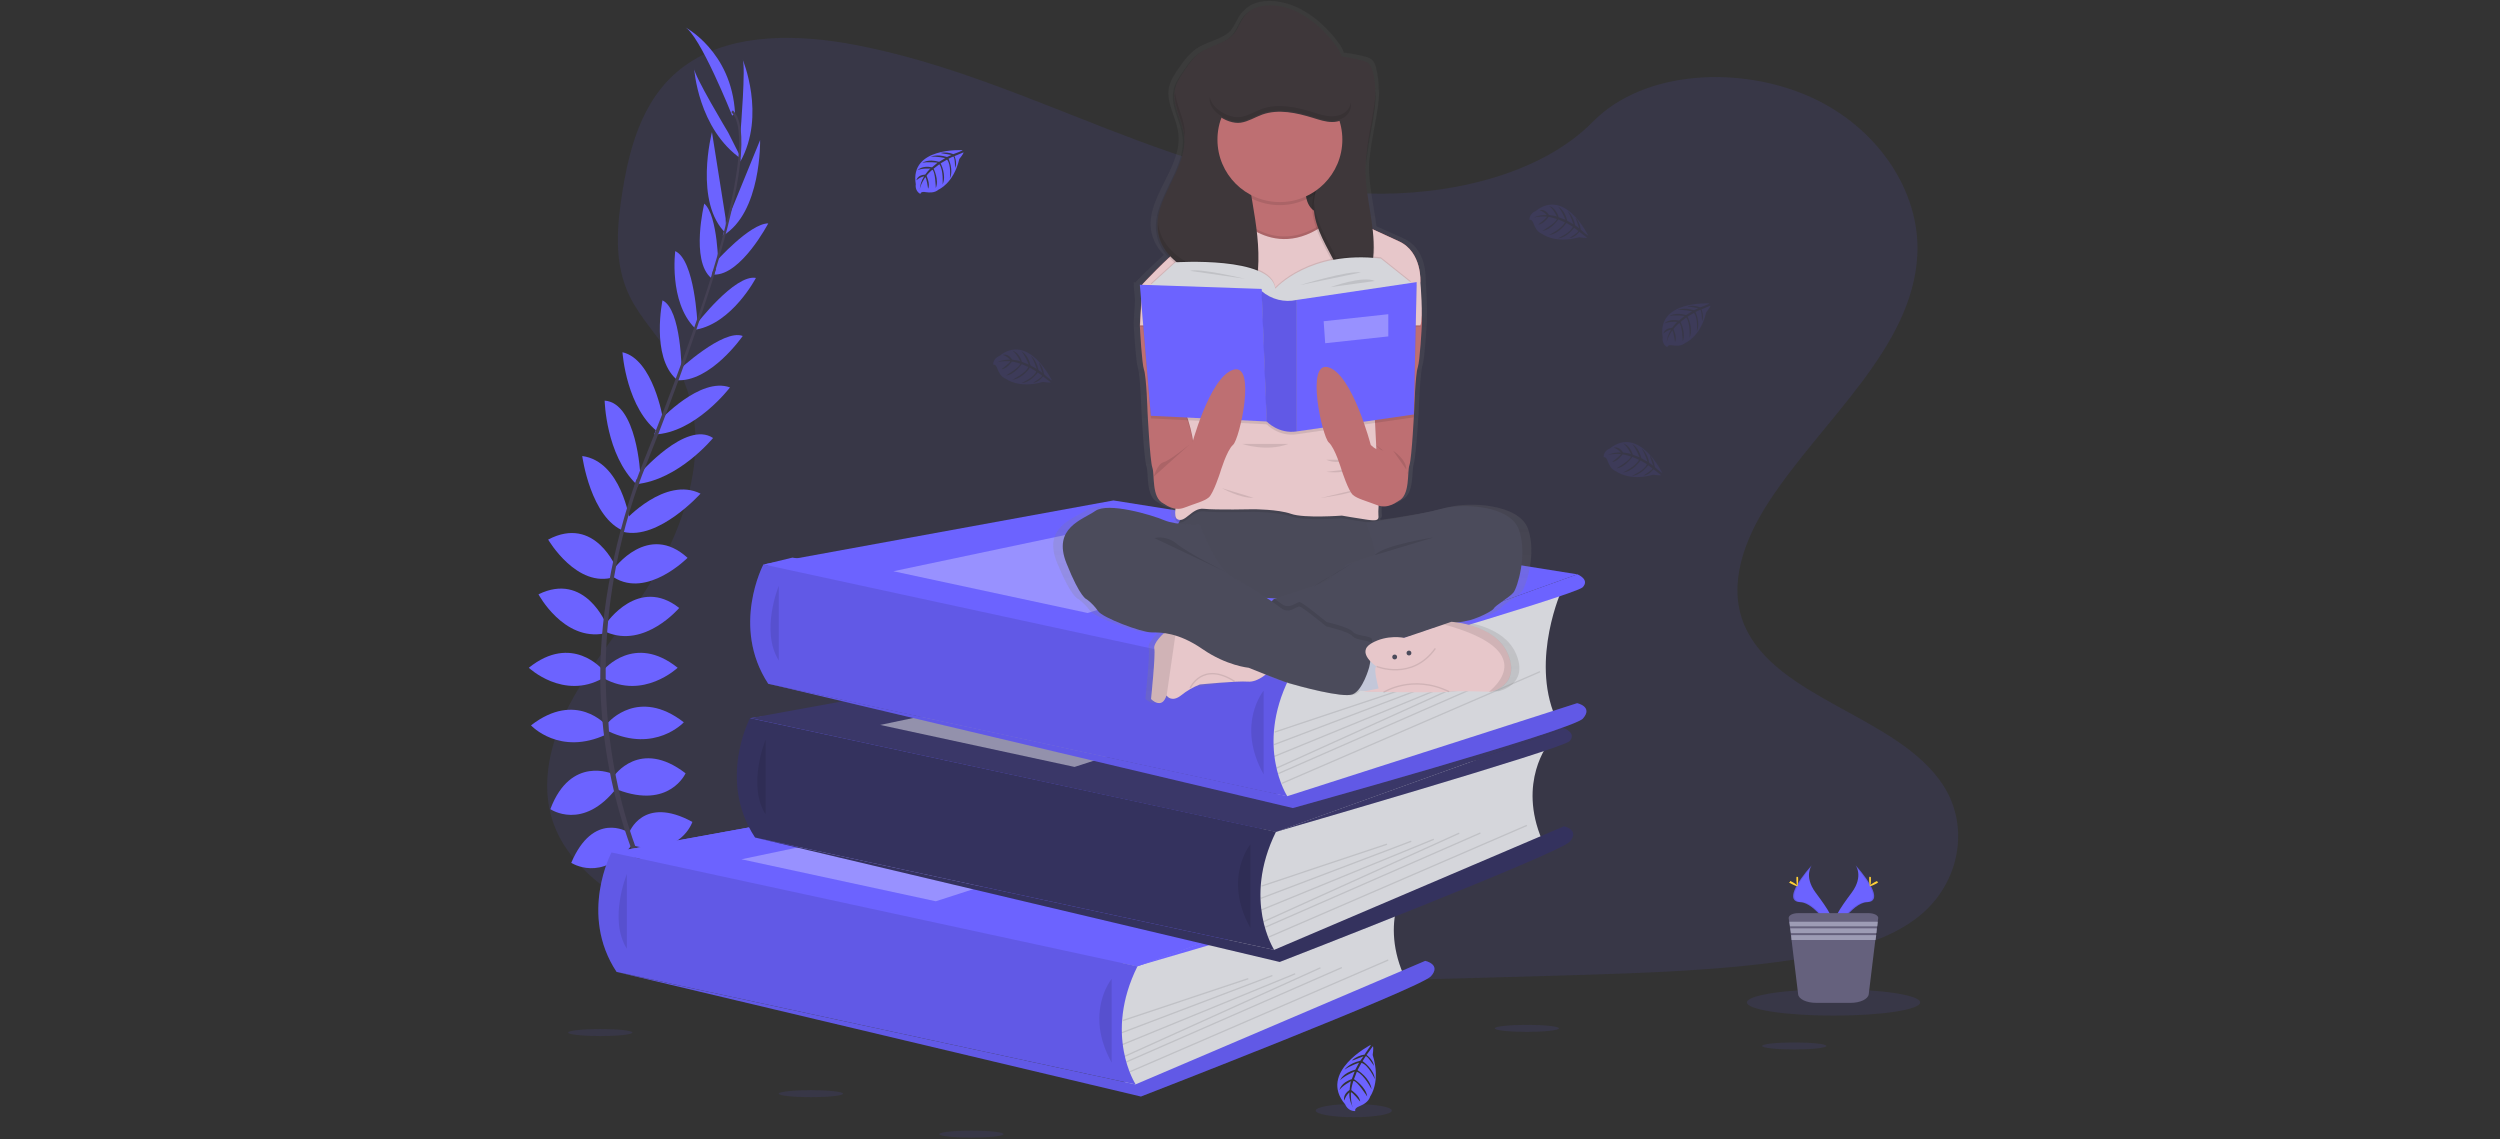 <?xml version="1.0" encoding="utf-8"?>
<!-- Generator: Adobe Illustrator 22.1.0, SVG Export Plug-In . SVG Version: 6.00 Build 0)  -->
<svg version="1.1" id="a8904fed-7223-4ff2-9071-b444910320a0"
	 xmlns="http://www.w3.org/2000/svg" xmlns:xlink="http://www.w3.org/1999/xlink" x="0px" y="0px" viewBox="0 0 1137 518.1"
	 style="enable-background:new 0 0 1137 518.1;" xml:space="preserve">
<rect x="0" y="0" width="1137" height="518.1" fill="#333333" stroke="none"/>
<style type="text/css">
	.st0{opacity:0.1;fill:#6C63FF;enable-background:new    ;}
	.st1{fill:#6C63FF;}
	.st2{fill:#444053;}
	.st3{fill:#D5D6DB;}
	.st4{opacity:0.1;enable-background:new    ;}
	.st5{opacity:0.3;fill:#FFFFFF;enable-background:new    ;}
	.st6{fill:#3A3768;}
	.st7{opacity:0.45;fill:#FFFFFF;enable-background:new    ;}
	.st8{fill:url(#SVGID_1_);}
	.st9{fill:#BE6F72;}
	.st10{fill:#3E373A;}
	.st11{fill:#4B4B5B;}
	.st12{opacity:2.000000e-02;enable-background:new    ;}
	.st13{fill:#E7C7CA;}
	.st14{fill:#C3C7D9;}
	.st15{opacity:0.1;}
	.st16{opacity:0.1;fill:none;stroke:#000000;stroke-width:0.636;stroke-miterlimit:10;enable-background:new    ;}
	.st17{fill:#FFD037;}
	.st18{fill:#65617D;}
	.st19{fill:#9D9CB5;}
</style>
<title>best place</title>
<path class="st0" d="M621.7,88c-41.1-1.4-80.3-14.7-117.7-29.2s-74.5-30.6-114.6-38.3c-25.8-5-55.4-5.7-76.2,8.2
	c-20,13.3-26.5,36.3-30,57.7c-2.6,16.1-4.2,32.9,3,48c5,10.4,13.8,19.2,19.9,29.2c21.3,34.8,6.2,77.7-16.8,111.6
	c-10.8,15.9-23.4,31.1-31.7,48.1s-12.2,36.4-4.9,53.7c7.2,17.2,24.5,30,43.2,39.1c37.9,18.4,82.6,23.7,126.2,26.6
	c96.5,6.6,193.5,3.7,290.3,0.9c35.8-1.1,71.8-2.1,107-7.7c19.6-3.1,39.8-8,54-19.7c18-15,22.5-40.3,10.4-59
	c-20.3-31.5-76.3-39.3-90.5-73c-7.8-18.6,0.2-39.3,11.5-56.5c24.3-37,65-69.4,67.2-111.7c1.5-29-18.1-58.1-48.4-71.8
	c-31.7-14.4-75.8-12.6-99.2,11.2C700.4,79.8,658,89.2,621.7,88z"/>
<polygon class="st1" points="517.2,439.5 299.7,438.4 278.1,387.7 354.5,382.2 341.2,326.6 492.3,307 347.6,256.7 360.4,253.6 
	593.1,291.6 580.3,378.4 562,426 "/>
<path class="st1" d="M303,417.2c0,0,13.3-2.1,21.4,7.3c0,0-5.9,4.6-18.5-1.8L303,417.2z"/>
<path class="st1" d="M301.6,417c0,0-8.5,10.5-4.3,22.1c0,0,6.9-2.8,7.7-16.9L301.6,417z"/>
<path class="st1" d="M294,399.7c0,0,5.3-9.8,26.7,3.9c0,0-2.8,6.6-12.3,6.1C298.9,409.2,296.5,404.9,294,399.7z"/>
<path class="st1" d="M292.6,399c0,0-11.1-1.3-12.2,24.1c0,0,7,1.5,12-6.6S295.4,404,292.6,399z"/>
<path class="st1" d="M286.1,378.8c0,0,6.2-17.3,28.8-5c0,0-5.2,15.8-26.5,10.9L286.1,378.8z"/>
<path class="st1" d="M279.2,353c0,0,11.7-17.4,32.6-1.3c0,0-7.3,16.4-30.8,7.5L279.2,353z"/>
<path class="st1" d="M276.7,328.5c0,0,13.7-16,34.3,0c0,0-13,14.1-34.3,4.1V328.5z"/>
<path class="st1" d="M274.6,304.6c0,0,13.9-16.7,33.6-0.9c0,0-15.7,14.8-33.6,4.8V304.6z"/>
<path class="st1" d="M275.8,283.4c0,0,14.6-21.5,33.1-6.9c0,0-15.7,18.5-33.1,11V283.4z"/>
<path class="st1" d="M279.2,258.7c0,0,15.5-21.4,33.5-5c0,0-18.3,18.5-33.5,8.9V258.7z"/>
<path class="st1" d="M284.3,236.6c0,0,18.3-20.1,34.3-12.1c0,0-19.1,21.3-35.1,17.4L284.3,236.6z"/>
<path class="st1" d="M290.8,215.6c0,0,21.2-24.6,33.5-16.4c0,0-15.6,19.1-35,21L290.8,215.6z"/>
<path class="st1" d="M300,191.3c0,0,18.5-20.1,32-15.1c0,0-15.8,20.8-34.5,21.4L300,191.3z"/>
<path class="st1" d="M308.4,168.6c0,0,20.5-19.2,29.4-15.8c0,0-14.8,21.4-30.3,20.1L308.4,168.6z"/>
<path class="st1" d="M316.6,147.6c0,0,17.6-23,27.2-21.2c0,0-10.7,20.5-27.2,23.5V147.6z"/>
<path class="st1" d="M325.4,119.2c0,0,15.6-17.6,24-17.6c0,0-12.3,23.5-24.6,23.3L325.4,119.2z"/>
<path class="st1" d="M330.7,100.4l15-36.7c0,0,0.7,33.1-17,43.5L330.7,100.4z"/>
<path class="st1" d="M336.8,60c0,0,2.5-30.6,0.9-33.1c0,0,10.8,25.5-1,46.6L336.8,60z"/>
<path class="st1" d="M285.5,378.4c0,0-15.6-9.7-25.7,14c0,0,13.9,9.2,27.5-8L285.5,378.4z"/>
<path class="st1" d="M278.7,352c0,0-19.1-8.7-28.4,16c0,0,14.8,10.2,30.2-9.7L278.7,352z"/>
<path class="st1" d="M275.8,329.9c0,0-13.7-16-34.3,0c0,0,13,14.1,34.3,4.1V329.9z"/>
<path class="st1" d="M274.1,304.6c0,0-13.9-16.7-33.6-0.9c0,0,15.7,14.8,33.6,4.8V304.6z"/>
<path class="st1" d="M275.8,284c0,0-9.7-24.1-30.9-13.7c0,0,11.4,21.4,30,17.8L275.8,284z"/>
<path class="st1" d="M280.4,258.6c0,0-9.7-24.5-31.1-13.2c0,0,13.1,22.5,30.2,17L280.4,258.6z"/>
<path class="st1" d="M286.4,236.7c0,0-3.8-26.9-21.6-29.3c0,0,3.8,28.4,19.2,34.2L286.4,236.7z"/>
<path class="st1" d="M291.2,215.7c0,0-1.5-32.4-16.2-33.5c0,0,0.5,24.6,14.5,38.1L291.2,215.7z"/>
<path class="st1" d="M301.5,190.4c0,0-4.4-27-18.4-30.2c0,0,1.7,26.1,17,36.9L301.5,190.4z"/>
<path class="st1" d="M310,168.8c0,0-0.1-28.1-8.7-32.2c0,0-5.3,25.4,6.2,35.8L310,168.8z"/>
<path class="st1" d="M317.2,147.2c0,0-1.2-28.9-10.1-33c0,0-3,22.9,8.8,34.9L317.2,147.2z"/>
<path class="st1" d="M326.7,121.6c0,0-0.1-23.5-6.4-29c0,0-6.3,25.8,3.1,33.8L326.7,121.6z"/>
<path class="st1" d="M330,99.2l-6.2-39.1c0,0-8.4,32.1,6.5,46.2L330,99.2z"/>
<path class="st1" d="M331.2,60.3c0,0-15.8-26.3-15.5-29.2c0,0,1.7,27.6,21.6,41.3L331.2,60.3z"/>
<path class="st1" d="M333,52.6c0,0-14.9-37.4-21.7-40.4c0,0,21.4,10.9,23,39.3L333,52.6z"/>
<path class="st2" d="M324.7,125.2l-1-0.3c12.6-41.1,15.8-67.4,8.9-73.9l0.7-0.8C340.6,57.1,337.6,83.1,324.7,125.2z"/>
<path class="st2" d="M290,221.5l-1.5-0.5c1.3-3.8,2.8-7.6,4.3-11.4c13.2-32.8,24.4-63.4,31.6-86.8l1.3-0.6
	c-7.2,23.5-18.2,55.2-31.4,88.1C292.8,214,291.3,217.8,290,221.5z"/>
<path class="st2" d="M321.8,448c-0.2-0.2-20.6-23.2-34.9-62.6c-8.4-23-13-47.2-13.8-71.7c-1-30.6,5.4-64.7,16.4-95.8l1.2,1.4
	c-24.7,69.6-14.9,129.3-1.9,165.2c14.1,39,34.3,61.7,34.5,62L321.8,448z"/>
<path class="st3" d="M641.3,399.1c0,0-14.4,17.6-3,44.2l-115,49.9l-11,2.3l-5.1-22.2l3.4-28.1v-15.3L641.3,399.1z"/>
<polygon class="st1" points="278.1,387.7 437.3,358.7 648.3,392.3 517.2,439.5 "/>
<polygon class="st1" points="278.1,387.7 437.3,358.7 648.3,392.3 517.2,439.5 "/>
<path class="st1" d="M278.1,387.7c0,0-14.9,28.2,2.3,54.3l236.1,51.2c0,0-14.7-22.5,0.8-53.7L278.1,387.7z"/>
<path class="st4" d="M278.1,387.7c0,0-14.9,28.2,2.3,54.3l236.1,51.2c0,0-14.7-22.5,0.8-53.7L278.1,387.7z"/>
<path class="st4" d="M285.1,397.5c0,0-8.5,20.6,0,34"/>
<path class="st1" d="M516.4,493.2l131.8-56.2c0,0,7.4,1.6,2.6,7c-4.8,5.4-131.9,54.7-131.9,54.7L280.3,442L516.4,493.2z"/>
<path class="st4" d="M516.4,493.2l131.8-56.2c0,0,7.4,1.6,2.6,7c-4.8,5.4-131.9,54.7-131.9,54.7L280.3,442L516.4,493.2z"/>
<path class="st4" d="M505.6,445.2c0,0-12.7,15.3,0,38.1"/>
<rect x="508.7" y="454.4" transform="matrix(0.949 -0.317 0.317 0.949 -116.216 193.881)" class="st4" width="60.1" height="0.6"/>
<rect x="507.9" y="456" transform="matrix(0.935 -0.355 0.355 0.935 -126.64 223.325)" class="st4" width="73.2" height="0.6"/>
<rect x="507.5" y="459" transform="matrix(0.925 -0.379 0.379 0.925 -133.003 242.546)" class="st4" width="84.9" height="0.6"/>
<rect x="507.2" y="460.3" transform="matrix(0.911 -0.412 0.412 0.911 -140.298 269.768)" class="st4" width="97.7" height="0.6"/>
<rect x="507.8" y="461.6" transform="matrix(0.916 -0.401 0.401 0.916 -138.006 263.442)" class="st4" width="106.9" height="0.6"/>
<rect x="508.5" y="462" transform="matrix(0.918 -0.397 0.397 0.918 -136.371 264.873)" class="st4" width="127.9" height="0.6"/>
<polygon class="st5" points="337.2,390.8 449.1,367.3 517.2,380.3 425.6,409.9 "/>
<path class="st1" d="M648.3,392.3c0,0,5.8,2.3,2.4,5.9c-3.4,3.6-133.5,41.2-133.5,41.2L648.3,392.3z"/>
<path class="st3" d="M704.4,338c0,0-14.4,17.6-3,44.2l-115,49.9l-11,2.3l-5.1-22.2l3.5-28.1v-15.4L704.4,338z"/>
<polygon class="st6" points="341.2,326.6 500.4,297.6 711.4,331.2 580.3,378.4 "/>
<path class="st6" d="M341.1,326.6c0,0-14.9,28.2,2.3,54.3L579.5,432c0,0-14.6-22.5,0.8-53.7L341.1,326.6z"/>
<path class="st4" d="M341.1,326.6c0,0-14.9,28.2,2.3,54.3L579.5,432c0,0-14.6-22.5,0.8-53.7l-74.7-16.2L341.1,326.6z"/>
<path class="st4" d="M348.2,336.4c0,0-8.5,20.6,0,34"/>
<path class="st6" d="M579.5,432l131.8-56.2c0,0,7.4,1.6,2.6,7c-4.8,5.4-131.9,54.7-131.9,54.7l-238.7-56.6L579.5,432z"/>
<path class="st4" d="M579.5,432l131.8-56.2c0,0,7.4,1.6,2.6,7c-4.8,5.4-131.9,54.7-131.9,54.7l-238.7-56.6L579.5,432z"/>
<path class="st4" d="M568.7,384c0,0-12.7,15.3,0,38.1"/>
<rect x="571.8" y="393.3" transform="matrix(0.949 -0.317 0.317 0.949 -93.628 210.712)" class="st4" width="60.1" height="0.6"/>
<rect x="571" y="394.9" transform="matrix(0.935 -0.355 0.355 0.935 -100.793 241.768)" class="st4" width="73.2" height="0.6"/>
<rect x="570.6" y="397.8" transform="matrix(0.925 -0.379 0.379 0.925 -105.141 261.897)" class="st4" width="84.9" height="0.6"/>
<rect x="570.4" y="399.1" transform="matrix(0.911 -0.412 0.412 0.911 -109.534 290.331)" class="st4" width="97.7" height="0.6"/>
<rect x="570.9" y="400.4" transform="matrix(0.916 -0.401 0.401 0.916 -108.236 283.6)" class="st4" width="106.9" height="0.6"/>
<rect x="571.6" y="400.8" transform="matrix(0.918 -0.397 0.397 0.918 -106.955 284.886)" class="st4" width="127.9" height="0.6"/>
<polygon class="st7" points="400.3,329.7 512.2,306.2 580.3,319.2 488.7,348.8 "/>
<path class="st6" d="M711.4,331.2c0,0,5.8,2.3,2.4,5.9c-3.4,3.6-133.4,41.2-133.4,41.2L711.4,331.2z"/>
<path class="st3" d="M710.4,268c0,0-14.4,31.6-3,58.2l-115,35.9l-11,2.3l-5.1-22.2l3.4-28.1v-15.4L710.4,268z"/>
<polygon class="st1" points="347.2,256.7 506.4,227.6 717.4,261.2 586.3,308.4 "/>
<path class="st1" d="M347.2,256.7c0,0-14.9,28.2,2.2,54.3l236.1,51.2c0,0-14.7-22.5,0.8-53.7L347.2,256.7z"/>
<path class="st4" d="M347.2,256.7c0,0-14.9,28.2,2.2,54.3l236.1,51.2c0,0-14.7-22.5,0.8-53.7L347.2,256.7z"/>
<path class="st4" d="M354.2,266.4c0,0-8.5,20.6,0,34"/>
<path class="st1" d="M585.5,362.1l131.8-42.3c0,0,7.4,1.6,2.6,7c-4.8,5.4-131.9,40.7-131.9,40.7l-238.7-56.6L585.5,362.1z"/>
<path class="st4" d="M585.5,362.1l131.8-42.3c0,0,7.4,1.6,2.6,7c-4.8,5.4-131.9,40.7-131.9,40.7l-238.7-56.6L585.5,362.1z"/>
<path class="st4" d="M574.7,314.1c0,0-12.7,15.3,0,38.1"/>
<rect x="577.8" y="323.3" transform="matrix(0.949 -0.317 0.317 0.949 -71.188 209.017)" class="st4" width="60.1" height="0.6"/>
<rect x="577" y="325" transform="matrix(0.935 -0.355 0.355 0.935 -75.546 239.333)" class="st4" width="73.2" height="0.6"/>
<rect x="576.6" y="327.9" transform="matrix(0.925 -0.379 0.379 0.925 -78.206 258.955)" class="st4" width="84.9" height="0.6"/>
<rect x="576.4" y="329.2" transform="matrix(0.911 -0.412 0.412 0.911 -80.213 286.601)" class="st4" width="97.7" height="0.6"/>
<rect x="576.9" y="330.5" transform="matrix(0.916 -0.401 0.401 0.916 -79.728 280.151)" class="st4" width="106.9" height="0.6"/>
<rect x="577.6" y="330.9" transform="matrix(0.918 -0.397 0.397 0.918 -78.738 281.534)" class="st4" width="127.9" height="0.6"/>
<polygon class="st5" points="406.3,259.8 518.2,236.2 586.3,249.3 494.7,278.8 "/>
<path class="st1" d="M717.4,261.2c0,0,5.8,2.3,2.4,5.9c-3.4,3.6-133.4,41.2-133.4,41.2L717.4,261.2z"/>
<path class="st1" d="M437.8,68.3c0,0-24.2-1.5-21.3,15.5c0,0-0.6,3,2.1,4.4c0,0,0-1.3,2.5-0.8c0.9,0.1,1.8,0.2,2.6,0.1
	c1.2-0.1,2.3-0.5,3.2-1.3l0,0c0,0,6.8-2.8,9.4-13.9c0,0,2-2.4,1.9-3l-4.1,1.7c0,0,1.4,2.9,0.3,5.4c0,0-0.1-5.3-0.9-5.2
	c-0.2,0-2.1,1-2.1,1s2.4,5.1,0.6,8.9c0,0,0.7-6.3-1.3-8.5l-2.9,1.7c0,0,2.8,5.3,0.9,9.6c0,0,0.5-6.6-1.5-9.2l-2.6,2
	c0,0,2.6,5.2,1,8.8c0,0-0.2-7.7-1.6-8.3c0,0-2.3,2-2.6,2.8c0,0,1.8,3.8,0.7,5.8c0,0-0.7-5.1-1.3-5.2c0,0-2.3,3.4-2.5,5.7
	c0.1-2.2,0.8-4.2,2-6.1c-1.3,0.2-2.5,0.9-3.5,1.8c0,0,0.3-2.4,4-2.6c0,0,1.9-2.6,2.4-2.7c0,0-3.7-0.3-5.9,0.7c0,0,2-2.3,6.6-1.3
	l2.5-2.1c0,0-4.8-0.6-6.9,0.1c0,0,2.4-2,7.6-0.5l2.8-1.7c0,0-4.1-0.9-6.6-0.6c0,0,2.6-1.4,7.4,0.1l2-0.9c0,0-3-0.6-3.9-0.7
	c-0.9-0.1-0.9-0.3-0.9-0.3c1.9-0.3,3.9-0.1,5.7,0.6C433.5,70.1,437.8,68.6,437.8,68.3z"/>
<path class="st0" d="M777.5,138c0,0-24.2-1.5-21.3,15.5c0,0-0.6,3,2.1,4.4c0,0,0-1.3,2.5-0.8c0.9,0.1,1.8,0.2,2.6,0.1
	c1.2-0.1,2.3-0.6,3.2-1.3l0,0c0,0,6.8-2.8,9.4-13.9c0,0,2-2.4,1.9-3l-4.1,1.7c0,0,1.4,2.9,0.3,5.4c0,0-0.1-5.3-0.9-5.2
	c-0.2,0-2.1,1-2.1,1s2.4,5.1,0.6,8.9c0,0,0.7-6.3-1.3-8.5l-2.9,1.7c0,0,2.8,5.3,0.9,9.6c0,0,0.5-6.6-1.5-9.2l-2.6,2
	c0,0,2.6,5.2,1,8.8c0,0-0.2-7.7-1.6-8.3c0,0-2.3,2-2.6,2.8c0,0,1.8,3.8,0.7,5.8c0,0-0.7-5.1-1.3-5.2c0,0-2.3,3.4-2.5,5.7
	c0.1-2.2,0.8-4.2,2-6.1c-1.3,0.2-2.5,0.9-3.5,1.8c0,0,0.4-2.4,4-2.6c0,0,1.9-2.6,2.4-2.7c0,0-3.7-0.3-5.9,0.7c0,0,2-2.3,6.6-1.3
	l2.5-2.1c0,0-4.8-0.6-6.9,0.1c0,0,2.4-2,7.6-0.5l2.8-1.7c0,0-4.1-0.9-6.6-0.6c0,0,2.6-1.4,7.4,0.1l2-0.9c0,0-3-0.6-3.9-0.7
	c-0.9-0.1-0.9-0.3-0.9-0.3c1.9-0.3,3.9-0.1,5.7,0.6C773.3,139.8,777.6,138.2,777.5,138z"/>
<path class="st0" d="M478.4,173c0,0-10.5-21.8-23.9-11.1c0,0-2.9,1-2.8,4c0,0,1.1-0.6,1.9,1.8c0.3,0.8,0.7,1.6,1.2,2.4
	c0.7,1,1.6,1.8,2.7,2.2l0,0c0,0,5.8,4.6,16.8,1.4c0,0,3.1,0.5,3.6,0.2l-3.5-2.7c0,0-1.9,2.7-4.6,2.9c0,0,4.6-2.7,4.1-3.3
	c-0.1-0.1-1.9-1.4-1.9-1.4s-3.3,4.6-7.4,4.8c0,0,5.8-2.5,6.7-5.3l-2.9-1.7c0,0-3.3,5-8,5.5c0,0,6-2.8,7.3-5.8l-3-1.3
	c0,0-3.3,4.8-7.2,5.2c0,0,6.6-3.9,6.5-5.4c0,0-2.9-1-3.8-0.9c0,0-2.4,3.4-4.7,3.4c0,0,4.2-3.1,3.9-3.6c0,0-4.1-0.3-6.2,0.6
	c1.9-1,4.1-1.4,6.2-1.3c-0.9-1-2-1.8-3.3-2.2c0,0,2.3-0.9,4.3,2.2c0,0,3.2,0.4,3.6,0.7c0,0-1.5-3.3-3.5-4.8c0,0,2.9,0.6,4.3,5.1
	l3.1,1.2c0,0-1.8-4.5-3.4-6c0,0,2.9,1.1,4.2,6.4l2.8,1.6c0,0-1.2-4-2.7-6c0,0,2.5,1.6,3.5,6.5l1.8,1.3c0,0-1-2.9-1.3-3.7
	c-0.3-0.8-0.2-1-0.2-1c1.2,1.5,2,3.3,2.2,5.2C474.8,170.3,478.2,173.2,478.4,173z"/>
<path class="st0" d="M722.3,107.1c0,0-10.5-21.8-23.9-11.1c0,0-2.9,1-2.8,4c0,0,1.1-0.6,1.9,1.8c0.3,0.8,0.7,1.6,1.2,2.4
	c0.6,1,1.6,1.8,2.7,2.2l0,0c0,0,5.8,4.6,16.8,1.5c0,0,3.1,0.5,3.6,0.2l-3.5-2.7c0,0-1.9,2.7-4.6,2.9c0,0,4.5-2.7,4.1-3.3
	c-0.1-0.1-1.9-1.4-1.9-1.4s-3.3,4.6-7.4,4.8c0,0,5.9-2.5,6.8-5.3l-2.9-1.7c0,0-3.3,5-8,5.5c0,0,6-2.8,7.3-5.8l-3-1.3
	c0,0-3.3,4.8-7.2,5.2c0,0,6.6-3.9,6.5-5.4c0,0-2.9-1-3.7-0.9c0,0-2.4,3.4-4.7,3.4c0,0,4.2-3.1,3.9-3.6c0,0-4.1-0.3-6.2,0.6
	c1.9-1,4.1-1.4,6.2-1.3c-0.9-1-2-1.8-3.3-2.2c0,0,2.3-0.9,4.3,2.2c0,0,3.2,0.4,3.6,0.7c0,0-1.5-3.3-3.5-4.8c0,0,2.9,0.6,4.3,5.1
	l3.1,1.2c0,0-1.8-4.5-3.4-6c0,0,2.9,1.1,4.2,6.4l2.8,1.6c0,0-1.2-4-2.7-6c0,0,2.5,1.6,3.5,6.5l1.8,1.3c0,0-0.9-2.9-1.3-3.7
	s-0.2-1-0.2-1c1.2,1.5,2,3.3,2.2,5.2C718.7,104.4,722.1,107.3,722.3,107.1z"/>
<path class="st0" d="M756,215.1c0,0-10.5-21.8-23.9-11.1c0,0-2.9,1-2.8,4c0,0,1.1-0.6,1.9,1.8c0.3,0.8,0.7,1.6,1.2,2.4
	c0.6,1,1.6,1.8,2.7,2.2l0,0c0,0,5.8,4.6,16.8,1.5c0,0,3.1,0.5,3.6,0.2l-3.5-2.7c0,0-1.9,2.7-4.6,2.9c0,0,4.5-2.7,4.1-3.3
	c-0.1-0.1-1.9-1.4-1.9-1.4s-3.3,4.6-7.4,4.8c0,0,5.9-2.5,6.8-5.3l-2.9-1.7c0,0-3.3,5-8,5.5c0,0,6-2.8,7.3-5.8l-3-1.3
	c0,0-3.3,4.8-7.2,5.2c0,0,6.6-3.9,6.5-5.4c0,0-2.9-1-3.8-0.9c0,0-2.4,3.4-4.7,3.4c0,0,4.2-3.1,3.9-3.6c0,0-4.1-0.3-6.2,0.6
	c1.9-1,4.1-1.4,6.3-1.3c-0.9-1-2-1.8-3.3-2.2c0,0,2.3-0.9,4.3,2.2c0,0,3.2,0.4,3.6,0.7c0,0-1.5-3.3-3.5-4.8c0,0,2.9,0.6,4.3,5.1
	l3.1,1.2c0,0-1.8-4.5-3.4-6c0,0,2.9,1.1,4.2,6.4l2.8,1.6c0,0-1.2-4-2.7-6c0,0,2.5,1.6,3.5,6.5l1.8,1.3c0,0-1-2.9-1.3-3.7
	c-0.3-0.8-0.2-1-0.2-1c1.2,1.5,2,3.3,2.2,5.2C752.3,212.3,755.8,215.2,756,215.1z"/>
<ellipse class="st0" cx="368.8" cy="497.4" rx="14.6" ry="1.6"/>
<ellipse class="st0" cx="273" cy="469.6" rx="14.6" ry="1.6"/>
<ellipse class="st0" cx="441.8" cy="515.8" rx="14.6" ry="1.6"/>
<ellipse class="st0" cx="816" cy="475.7" rx="14.6" ry="1.6"/>
<ellipse class="st0" cx="694.4" cy="467.7" rx="14.6" ry="1.6"/>
<ellipse class="st0" cx="615.7" cy="505.1" rx="17.3" ry="3"/>
<path class="st1" d="M623.4,475.2c0,0-24.1,12.4-11.6,27.1c0,0,1.2,3.2,4.6,3c0,0-0.7-1.2,1.9-2.2c0.9-0.4,1.8-0.8,2.6-1.4
	c1.1-0.8,1.9-1.8,2.3-3.1l0,0c0,0,4.9-6.6,1.1-18.8c0,0,0.5-3.4,0.1-4l-2.9,4c0,0,3,2,3.4,5c0,0-3.2-5-3.8-4.4
	c-0.1,0.1-1.4,2.2-1.4,2.2s5.2,3.6,5.6,8.2c0,0-2.9-6.5-6.1-7.4l-1.8,3.3c0,0,5.7,3.5,6.4,8.7c0,0-3.3-6.6-6.7-8l-1.3,3.4
	c0,0,5.5,3.5,6,7.9c0,0-4.6-7.3-6.3-7.1c0,0-1,3.2-0.9,4.2c0,0,3.9,2.6,4,5.2c0,0-3.6-4.5-4.2-4.2c0,0-0.2,4.6,0.9,6.9
	c0,0-1.9-3.4-1.6-6.9c-1.1,1-1.9,2.3-2.3,3.7c0,0-1-2.5,2.4-4.8c0,0,0.3-3.6,0.7-4c0,0-3.7,1.8-5.3,4c0,0,0.6-3.3,5.6-4.9l1.3-3.5
	c0,0-5,2.1-6.6,4c0,0,1.1-3.3,6.9-4.8l1.7-3.2c0,0-4.4,1.5-6.6,3.2c0,0,1.7-2.8,7.2-4.1l1.4-2c0,0-3.2,1.2-4.1,1.6
	c-0.9,0.4-1.1,0.2-1.1,0.2c1.6-1.4,3.7-2.3,5.8-2.6C620.5,479.4,623.7,475.4,623.4,475.2z"/>
<linearGradient id="SVGID_1_" gradientUnits="userSpaceOnUse" x1="676.469" y1="154.97" x2="676.469" y2="473.952" gradientTransform="matrix(1 0 0 -1 -88.58 474.58)">
	<stop  offset="0" style="stop-color:#808080;stop-opacity:0.25"/>
	<stop  offset="0.54" style="stop-color:#808080;stop-opacity:0.12"/>
	<stop  offset="1" style="stop-color:#808080;stop-opacity:0.1"/>
</linearGradient>
<path class="st8" d="M694.9,240.4c-4.2-11.3-27-12.4-37-9.5c-7.1,2.1-21.9,4.4-29.9,5.5l-0.5-0.5c1-0.3,1.1-1.1,0.9-2.2
	c-0.1-1.5-0.1-2.9,0.1-4.4c4.9,1.5,9.2-2.1,9.2-2.1l0,0c5.7-2.5,4.2-13.4,5.3-16.4c0.8-2.2,1.7-15.3,2.1-21.9h0.1l0-2.2
	c0.1-0.9,0.1-1.5,0.1-1.5s0.6-16,1.7-19.2c1-3,1.8-18,2-20.3c0-0.2,0-0.3,0-0.3l-0.1-1.4c0.1-1,0.1-2.1,0.1-3.3
	c0-5.4-0.6-12.3-0.6-13.4c0-0.2,0-0.3,0-0.6c0-2.3-0.2-13.9-10.1-18.3c-3.6-1.6-8-3.6-12.3-5.5c-1.1-9.4-3.6-18.8-3.4-28.3
	c0-1.4,0.1-2.9,0.3-4.3c0,0.4,0,0.8-0.1,1.3c0,0.9,0,1.8,0,2.8c0.4-11.9,4.9-23.8,4.4-35.5c0,1.1-0.1,2.3-0.2,3.4
	c0.2-3.9-0.2-7.9-1.2-11.7c-0.4-1.3-0.9-2.7-2-3.6c-1-0.7-2.2-1.2-3.5-1.4c-3-0.8-6.1-1.3-9.1-1.7c-0.5-1.4-1.2-2.8-2.1-4
	c-6.4-8.8-16-17.2-27.3-19.1c-5.7-1-12.2-0.2-16,3.9c-0.4,0.4-0.8,0.7-1.1,1.1c-2.1,2.5-3,5.7-5.1,8.2c-0.1,0.2-0.3,0.3-0.5,0.5
	c-4.2,3.7-10.6,4.5-15.3,7.8c-0.8,0.6-1.6,1.3-2.3,2c-1.9,1.8-3.5,3.9-5,6.1c-2.1,2.9-4.2,6-4.9,9.5c-1.3,7,3.4,13.6,4.3,20.7
	c2,15.7-15.5,29.7-12.2,45.2c0.9,3.8,2.8,7.3,5.6,10.1c-6.8,6.2-12.6,12.1-12.6,12.1v0.4h-1.1l0.1,1.3h-0.1l0.6,6.9l-0.6,10
	c0,0,0,0.1,0,0.3v0.1v0.3c0,0,0,0.1,0,0.3h0c0.2,3.7,1,16.9,1.9,19.7c1.1,3.2,1.6,19.2,1.6,19.2s1.2,22.6,2.3,25.6
	c1.1,3-0.5,13.8,5.3,16.4l0,0c1.7,1.3,3.7,2.1,5.8,2.4c-0.3,2.4-0.1,4.1,0.8,4.6c0.4,0.2,0.9,0.4,1.3,0.4c-0.4,0.6-0.7,1.2-1,1.8
	c-2.3-0.2-4.5-0.8-6.7-1.6c-6.2-2.5-26.6-8.3-32.6-4.2c-5.9,4-20.2,7.7-13.6,23.9c6.6,16.2,9.7,16.6,9.7,16.6c2,1.5,3.8,3.3,5.3,5.3
	c2,3,20.5,9.8,25.1,9.8c2,0,3.9,0.1,5.9,0.3c0,0-5,4.4-4.3,7c0.7,2.6-1.5,23-1.5,23s5.1,5.1,7.3-1.6l0.1,0.1
	c0.4,0.6,2.6,3.1,6.7-0.1c1.7-1.3,3.5-2.4,5.4-3.4l20-2.8c2.1-0.1,4.2-0.1,6.3,0c3.2,0.3,6.3-1.6,8.3-3.1c4.2,1.6,8.8,3.3,11,3.9
	c4.5,1.3,25.2,6.8,30,5.1c1-0.4,1.9-1,2.6-1.9l4.6,0.1l-2.2,0.4c0,0,4.2,0.1,9.9,0.1l-0.2,0.1l7.2-0.1c10.5,0.1,22.3,0.1,23.8-0.2
	c2.4-0.5,15-0.2,18.8,0h1c0,0,13.9-2.8,8.1-16.8c-4.4-10.8-17.9-13.9-23.9-14.8c1.7-0.3,3.1-0.6,4.1-0.7c4.2-0.6,12.3-4.4,13-5.8
	c0.7-1.3,7.5-5.1,9.2-7.2C694,267,699,251.7,694.9,240.4z M580,272l-0.7,0.2l-0.5,0.2l-0.9,0.9c-0.7-0.5-1.4-1-2.2-1.5
	C577.2,271.9,578.6,272,580,272z M640.6,289.9L640.6,289.9z"/>
<path class="st9" d="M620.6,205c0,0,9.7,25.4,15.3,22.9s4-13.3,5.1-16.3c1.1-3,2.2-25.4,2.2-25.4s0.5-15.9,1.6-19.1
	c1-3,1.8-17.9,1.9-20.2c0-0.2,0-0.3,0-0.3l-1-18.4l-5.9-1.5l-13.8,5.1l-1.9,10.9l-0.7,4.3l-0.3,1.8L620.6,205z"/>
<path class="st4" d="M623.8,200.8c0,0,9.3,7.6,12.1,8.3c2.8,0.7,4.5,6.6,4.5,6.6"/>
<path class="st9" d="M544.5,206.1c0,0-9.7,25.4-15.3,22.9s-4-13.3-5.1-16.3c-1.1-3-2.2-25.4-2.2-25.4s-0.5-15.9-1.6-19.1
	c-1-3-1.8-17.9-1.9-20.2c0-0.2,0-0.3,0-0.3l1.1-18.4l5.9-1.5l13.8,5.1l1.9,10.9l0.7,4.3l0.3,1.8L544.5,206.1z"/>
<rect x="586.1" y="70.1" class="st10" width="21.7" height="33.8"/>
<rect x="586.1" y="70.1" class="st4" width="21.7" height="33.8"/>
<path class="st11" d="M540.7,231.4c0,0-7.4,8.2-4.7,9.6s20.6,29.2,20.6,29.2s58.5,7.2,69.5-3.6c11-10.8,10.8-30.1,10.8-30.1
	s-8.9,1.9-9.8,0.9c-1-1-6.3-6-6.3-6S545.8,226.9,540.7,231.4z"/>
<path class="st12" d="M540.7,231.4c0,0-7.4,8.2-4.7,9.6s20.6,29.2,20.6,29.2s58.5,7.2,69.5-3.6c11-10.8,10.8-30.1,10.8-30.1
	s-8.9,1.9-9.8,0.9c-1-1-6.3-6-6.3-6S545.8,226.9,540.7,231.4z"/>
<path class="st9" d="M646,128.4l-19.1,15.3l-5.8,0.4l-2.1,0.2l-35.5,2.6l-36.9-2.7l-5.5-0.4l-7-0.5l-14.6-14
	c0,0,10.3-11.1,19.4-18.6c3.6-3,6.9-5.3,9.4-6.3l0.4-0.1c1.5-0.6,2.9-1.6,4-2.8c7.2-7.4,13.8-25.6,13.8-25.6s31.6-16.3,27.8,5.1
	S608.5,97,608.5,97l5.9,2.7l2.3,1.1l6,2.7l13.5,6.2C646.9,114.6,646,128.4,646,128.4z"/>
<circle class="st4" cx="582" cy="64.9" r="28.4"/>
<path class="st4" d="M646,148.6H518.5c0-0.2,0-0.3,0-0.3l1.1-18.4c0,0,10.3-11.1,19.4-18.6l80.1-3.2l3.7-3.9l13.5,6.2
	c10.6,4.9,9.7,18.6,9.7,18.6S647.4,145,646,148.6z"/>
<path class="st13" d="M646,148H518.5c0-0.2,0-0.3,0-0.3l1.1-18.4c0,0,10.3-11.1,19.4-18.6l80.1-3.2l3.7-3.9l13.5,6.2
	c10.6,4.9,9.7,18.6,9.7,18.6S647.4,144.3,646,148z"/>
<path class="st4" d="M561.6,96.3c0,0,20.1,25.6,46.9-0.5s3,58.4,3,58.4l-57.8,6.9L561.6,96.3z"/>
<path class="st13" d="M561.6,97.5c0,0,20.1,25.6,46.9-0.5s3,58.4,3,58.4l-57.8,6.9L561.6,97.5z"/>
<path class="st4" d="M616.8,102l2.1,32.5l2.3,10.8l1.7,8.3c0,0,4.4,63.6,3.2,66.7s0.6,5.7,0.9,7.4c0.3,1.7-0.3,5.9-0.1,7.8
	s0,2.8-4.9,2.1c-4.9-0.7-11.7-1.9-11.7-1.9s-17.2,1.3-23.1-0.8c-5.9-2.1-17.2-2.1-17.2-2.1s-17,0.4-22.5-0.2
	c-5.5-0.6-8.5,6.8-12.1,4.7c-3.6-2.1,4.2-22.7,6.8-28.6c2.5-5.9-3.4-21-3.4-21l7.6-42.3l1.7-9.6v-30.2l0.4-0.1
	c1.5-0.6,2.9-1.6,4-2.8l1.9,30.3l59.7,2.1V101"/>
<path class="st13" d="M616.8,100.8l2.1,32.5l2.3,10.8l1.7,8.3c0,0,4.4,63.6,3.2,66.7s0.6,5.7,0.9,7.4c0.3,1.7-0.3,5.9-0.1,7.8
	c0.2,1.9,0,2.8-4.9,2.1c-4.9-0.7-11.7-1.9-11.7-1.9s-17.2,1.3-23.1-0.8c-5.9-2.1-17.2-2.1-17.2-2.1s-17,0.4-22.5-0.2
	c-5.5-0.6-8.5,6.8-12.1,4.7c-3.6-2.1,4.2-22.7,6.8-28.6c2.5-5.9-3.4-21-3.4-21l7.6-42.3l1.7-9.6v-30.2l0.4-0.1
	c1.5-0.6,2.9-1.6,4-2.8l1.9,30.3l59.7,2.1V99.7"/>
<path class="st4" d="M623.6,33c-0.4-1.3-0.9-2.7-1.9-3.6c-1-0.7-2.1-1.2-3.4-1.4c-2.9-0.8-5.8-1.3-8.8-1.7c-0.4-1.4-1.1-2.7-1.9-4
	c-6.2-8.8-15.4-17.1-26.3-19c-5.7-1-12.3-0.1-15.9,4.4c-2,2.5-2.9,5.7-4.9,8.1c-3.9,4.7-10.9,5.3-15.8,8.9c-2.6,1.9-4.5,4.7-6.4,7.4
	c-2,2.9-4.1,5.9-4.7,9.4c-1.3,6.9,3.3,13.5,4.2,20.5c1.9,15.7-14.9,29.5-11.7,45c1.8,9,10.2,15.3,18.8,18.6c3,1.1,6.5,2.3,7.9,5.2
	c0.6,1.3,0.7,2.7,1.3,4c2,4.3,8.6,4.4,12.2,1.3s4.7-8.2,5.1-12.9c1.7-20.6-6.5-40.9-5.6-61.5c0.3-6.2,2-13.3,7.6-16.1
	c7.5-3.8,16.6,2.5,24.8,1.3c3.9,9.5,4.7,20,2.4,30.1c-1.3,5.5-3.6,10.8-3.8,16.5c-0.2,8.6,4.4,16.5,8.4,24.1c0.9,1.4,1.4,3,1.7,4.6
	c0.1,1.7-0.2,3.3-0.9,4.9c-2.3,6.1-6.2,11.8-6.6,18.3c-0.1,0.8,0,1.5,0.5,2.2c0.4,0.4,1,0.7,1.6,0.7c6.9,1.2,12.8-4.9,16.1-11
	c3.7-6.7,5.9-14.2,6.4-21.9c0.7-12.9-3.9-25.7-3.7-38.6C620.9,62,627.5,47.2,623.6,33z"/>
<path class="st10" d="M624.3,32.4c-0.4-1.3-0.9-2.7-1.9-3.6c-1-0.7-2.1-1.2-3.4-1.4c-2.9-0.8-5.8-1.3-8.8-1.7
	c-0.4-1.4-1.1-2.7-1.9-4C602,13,592.8,4.7,582,2.8c-5.7-1-12.3-0.1-15.9,4.4c-2,2.5-2.9,5.7-4.9,8.1c-3.9,4.7-10.9,5.3-15.8,8.9
	c-2.6,1.9-4.5,4.7-6.4,7.4c-2,2.9-4.1,5.9-4.7,9.4c-1.3,6.9,3.3,13.5,4.2,20.5c1.9,15.7-14.9,29.5-11.7,45
	c1.8,9,10.2,15.3,18.8,18.6c3,1.1,6.5,2.3,7.9,5.2c0.6,1.3,0.7,2.7,1.3,4c2,4.3,8.6,4.4,12.2,1.3c3.5-3.1,4.7-8.2,5.1-12.9
	c1.7-20.6-6.5-40.9-5.6-61.5c0.3-6.2,2-13.3,7.6-16.1c7.5-3.8,16.6,2.5,24.8,1.3c3.9,9.5,4.7,20,2.4,30.1
	c-1.3,5.5-3.6,10.8-3.8,16.5c-0.2,8.6,4.4,16.5,8.4,24.1c0.9,1.4,1.4,3,1.7,4.6c0.1,1.7-0.2,3.3-0.9,4.9c-2.3,6.1-6.2,11.8-6.6,18.3
	c-0.1,0.8,0,1.5,0.5,2.2c0.4,0.4,1,0.7,1.6,0.7c6.9,1.2,12.8-4.9,16.1-11c3.7-6.7,5.9-14.2,6.4-21.9c0.7-12.9-3.9-25.7-3.7-38.6
	C621.5,61.4,628.2,46.6,624.3,32.4z"/>
<polygon class="st14" points="610.2,313.8 635.4,314.6 631.8,295.9 612.5,297.7 "/>
<path class="st11" d="M688.3,269.5c-1.7,2.1-8.3,5.9-8.9,7.2c-0.6,1.3-8.5,5.1-12.5,5.7s-16.7,3.4-19.1,4.9
	c-1.7,1.1-15.1,4.4-23.9,6.3c-2.4,0.6-4.8,1-7.2,1.3c-3.8,0.2-45.5-14-45.5-14l8-8.3l0.4-0.2c2.3-0.8,12.8-4.3,18.6-6
	c6.6-1.9,14.2-9.7,14.2-9.7s11.2-3.8,12.7-4.2s-3.8-14.8-3.8-14.8s24.4-3.4,33.9-6.2s31.6-1.8,35.6,9.4S690.1,267.4,688.3,269.5z"/>
<path class="st13" d="M577.3,305.3c0,0-4.9,5.1-9.7,4.7s-21.9,1.3-21.9,1.3c-3.1,1.2-6,2.9-8.6,5c-4,3.1-6.1,0.6-6.5,0.1l-0.1-0.1
	c-2.1,6.7-7,1.6-7,1.6s2.1-20.3,1.5-22.9s4.2-6.9,4.2-6.9l5.7-1.5l14.5-3.7l20.8,7.2L577.3,305.3z"/>
<path class="st4" d="M534.9,286.5l-4.3,29.8l-0.1-0.1c-2.1,6.7-7,1.6-7,1.6s2.1-20.3,1.5-22.9s4.2-6.9,4.2-6.9L534.9,286.5z"/>
<path class="st4" d="M564.9,201.9c0,0,11.2,3.8,21,0"/>
<path class="st4" d="M603.2,209.1c0,0,4.7,2.3,8.3,0"/>
<path class="st4" d="M603.2,214.6c0,0,7.8,1,9.3-1.1"/>
<path class="st4" d="M600.6,226.5c0,0,14.7-1.9,18.4-4.4"/>
<path class="st4" d="M555.7,222c0,0,8.3,4.7,14.4,4.4"/>
<path class="st4" d="M624,293.6c-2.4,0.6-4.8,1-7.2,1.3c-3.8,0.2-45.5-14-45.5-14l8-8.3l0.4-0.2c1.3,0.9,2.3,1.7,3.1,2.2
	c3.5,2.8,6.9-0.8,8.2-0.8c1.3,0,12.3,9.1,12.3,9.1s10.2,2.3,11.9,4.4c1.7,2.1,7.6,1.7,8.7,3.2C624,291.1,624.1,292.2,624,293.6z"/>
<path class="st11" d="M545.7,238.5c0,0-10.3,0.6-16.2-1.9c-5.9-2.5-25.6-8.3-31.4-4.2c-5.7,4-19.5,7.6-13.1,23.7s9.3,16.5,9.3,16.5
	c2,1.5,3.7,3.3,5.1,5.3c1.9,3,19.7,9.7,24.2,9.7s12.3,0,23.3,7.6c11,7.6,21,8.5,21,8.5s14,5.7,18.3,7c4.4,1.3,24.2,6.8,28.9,5.1
	c4.7-1.7,7.6-12.3,7.6-12.3s2.1-9.5,1.1-11c-1.1-1.5-7-1.1-8.7-3.2c-1.7-2.1-11.9-4.4-11.9-4.4s-11-9.1-12.3-9.1
	c-1.3,0-4.7,3.6-8.2,0.8c-7-5.2-14.3-9.8-21.9-14C552.8,258.4,545.7,238.5,545.7,238.5z"/>
<path class="st4" d="M525,244.7c3.7-0.8,7.6,0.3,10.4,2.8c5.1,4.2,22.2,12.7,22.2,12.7"/>
<path class="st4" d="M652.1,244.4c0,0-22.7,3.4-26.9,8.1"/>
<path class="st13" d="M678.2,314.6h-1c-3.6-0.1-15.7-0.5-18.1,0c-2.8,0.6-39.2,0-39.2,0l7.1-1.5c0,0-2.6-9.3-1-10
	c0,0-9.5-6.3-2.3-10.5c7.2-4.2,14.9-2.5,14.9-2.5l18-6.1l3.5-1.2c0,0,20.3,1.1,25.8,15S678.2,314.6,678.2,314.6z"/>
<path class="st4" d="M678.2,314.6h-1c5.9-4.9,19.3-19.7-20.5-30.6l3.5-1.2c0,0,20.3,1.1,25.8,15
	C691.5,311.9,678.2,314.6,678.2,314.6z"/>
<circle class="st11" cx="640.8" cy="297" r="1.1"/>
<circle class="st11" cx="634.3" cy="298.8" r="1.1"/>
<g class="st15">
	<path d="M602.8,63.8c0.2-7-1-14-3.6-20.4c-8.3,1.2-17.3-5.1-24.8-1.3c-5.6,2.8-7.3,9.9-7.6,16.1c-0.1,1.6-0.1,3.3-0.1,4.9
		c0-0.6,0-1.2,0.1-1.8c0.3-6.2,2-13.3,7.6-16.1c7.5-3.8,16.6,2.5,24.8,1.3C601.4,52,602.7,57.9,602.8,63.8z"/>
	<path d="M538.8,62.6c0.1-1.4,0.1-2.8-0.1-4.2c-0.7-5.6-3.7-10.9-4.3-16.4c-0.7,6.6,3.5,12.9,4.3,19.6
		C538.8,62,538.8,62.3,538.8,62.6z"/>
	<path d="M572.3,119.7c-0.4,4.7-1.5,9.8-5.1,12.9c-3.6,3.1-10.2,3-12.2-1.3c-0.6-1.3-0.7-2.8-1.3-4c-1.4-2.9-4.9-4-7.9-5.2
		c-8.6-3.2-16.9-9.5-18.8-18.6c-0.2-0.8-0.3-1.6-0.3-2.5c-0.2,1.9,0,3.8,0.3,5.7c1.8,9,10.2,15.3,18.8,18.6c3,1.1,6.5,2.3,7.9,5.2
		c0.6,1.3,0.7,2.7,1.3,4c2,4.3,8.6,4.4,12.2,1.3c3.6-3.1,4.7-8.2,5.1-12.9c0.2-2.5,0.3-5,0.2-7.5
		C572.5,116.8,572.4,118.3,572.3,119.7z"/>
	<path d="M621.4,73.1c0,0.9,0,1.8,0,2.8c0.4-11.8,4.7-23.7,4.3-35.3C625.3,51.3,621.6,62.2,621.4,73.1z"/>
	<path d="M607.7,120.9c0.2-0.8,0.2-1.5,0.1-2.3c-0.3-1.6-0.8-3.2-1.7-4.6c-3.7-7-7.9-14.1-8.4-21.9c0,0.3,0,0.6-0.1,1
		c-0.3,8.6,4.4,16.5,8.4,24.1C606.9,118.4,607.4,119.6,607.7,120.9z"/>
	<path d="M625,111.7c-0.5,7.7-2.7,15.2-6.4,21.9c-3.4,6.1-9.3,12.2-16.2,11c-0.6-0.1-1.2-0.3-1.6-0.7c-0.1-0.1-0.2-0.3-0.3-0.5
		c-0.1,0.5-0.1,1-0.2,1.5c-0.1,0.8,0,1.5,0.5,2.2c0.4,0.4,1,0.7,1.6,0.7c6.9,1.2,12.8-4.9,16.2-11c3.7-6.7,5.9-14.2,6.4-21.9
		c0.1-1.5,0.1-3,0-4.4C625.1,110.9,625.1,111.3,625,111.7z"/>
</g>
<path class="st16" d="M626.1,303.1c0,0,16.1,6.7,26.7-8.2"/>
<path class="st16" d="M629.2,314.9c0,0,13.1-8.5,29.9-0.3"/>
<path class="st16" d="M541.3,312.9c0,0,5.5-12.4,20.2-3"/>
<path class="st4" d="M523.4,128.9l11.2-10.2c0,0,43.6-2.9,45.4,12c0,0,15.5-17.6,48-13.7l13.8,11l-38,16.7l-37,12.8l-27.2-12.2
	L523.4,128.9z"/>
<path class="st3" d="M523.4,129.5l11.2-10.2c0,0,43.6-2.9,45.4,12c0,0,15.5-17.6,48-13.7l13.8,11l-38,16.7l-37,12.8L539.6,146
	L523.4,129.5z"/>
<polygon class="st4" points="518.4,130.8 523.4,190.3 576.2,193 573.9,133.7 573.8,132.7 "/>
<polygon class="st1" points="518.4,129.5 523.4,189.1 576.2,191.7 573.9,132.4 573.8,131.4 "/>
<polygon class="st4" points="644.3,129.5 589.8,137.7 589.8,197.5 643,189.8 "/>
<polygon class="st1" points="644.3,128.3 589.8,136.4 589.8,196.2 643,188.5 "/>
<polygon class="st5" points="631.4,142.9 602,146.1 602.7,156.1 631.4,153 "/>
<path class="st9" d="M526.3,220.9l3,8.1c0,0,4.4,3.8,9.3,1.9c4.9-1.9,9.1-2.9,11.2-4.7c2.1-1.9,5.1-11.2,5.1-11.2s3-10.2,5.9-12.7
	c3-2.5,10.8-37.6,0-34.1c-10.8,3.4-19.1,35.2-19.1,35.2s-1.9,2.3-4.7,2.5s-8.3-0.4-9.3,1.9C526.7,210.2,523.1,216.3,526.3,220.9z"/>
<path class="st4" d="M589.8,137.7c-5.6,1.3-11.6-0.2-16-4l2.3,59.3c0,0,5.4,5.8,13.7,4.5V137.7z"/>
<path class="st1" d="M589.8,136.4c-5.6,1.3-11.6-0.2-16-4l2.3,59.3c0,0,5.4,5.8,13.7,4.5V136.4z"/>
<path class="st4" d="M589.8,136.4c-5.6,1.3-11.6-0.2-16-4l2.3,59.3c0,0,5.4,5.8,13.7,4.5V136.4z"/>
<path class="st4" d="M591.1,129.7c0,0,22.1-6.8,27.9-5.8"/>
<path class="st4" d="M566.3,126.8c0,0-21.5-5.1-25-3.6"/>
<path class="st4" d="M605.1,130.6c0,0,14.8-5.4,20.2-2.8"/>
<path class="st4" d="M597.6,266.7c2.3-1.7,4.7-3.2,7.3-4.5c3.8-1.8,10.8-6.6,10.8-6.6"/>
<path class="st4" d="M541.3,201.9c0,0-9.3,7.6-12.1,8.3s-4.5,6.6-4.5,6.6"/>
<path class="st9" d="M638.8,219.8l-3,8.1c0,0-4.4,3.8-9.3,1.9c-4.9-1.9-9.1-2.9-11.2-4.7c-2.1-1.9-5.1-11.2-5.1-11.2
	s-3-10.2-5.9-12.7s-10.8-37.6,0-34.1c10.8,3.4,19.1,35.2,19.1,35.2s1.9,2.3,4.7,2.5c2.8,0.2,8.3-0.4,9.3,1.9S642,215.2,638.8,219.8z
	"/>
<path class="st4" d="M633.6,205c0,0,6.1,3.9,6,8.6"/>
<circle class="st9" cx="582.1" cy="63.5" r="28.4"/>
<path class="st10" d="M564.3,55.8c3.4-0.5,6.5-2.5,9.8-3.7c7.4-2.6,15.5-0.8,23,1.5c2.9,0.9,5.8,1.9,8.8,1.9s6.2-1.2,7.7-3.8
	c1.4-2.4,1.1-5.5-0.1-8c-1.2-2.5-3.2-4.5-5.2-6.4c-6.6-6.2-14.8-12.1-23.9-11.4c-3.6,0.3-7.1,1.6-10.5,3c-4.2,1.8-8.3,3.9-12.3,6.2
	c-3.1,1.8-8.7,4.1-10.5,7.4C547.1,49.9,558,56.8,564.3,55.8z"/>
<path class="st4" d="M613.5,49.1c-1.5,2.6-4.7,3.8-7.7,3.8c-3,0-5.9-1-8.8-1.9c-7.5-2.3-15.6-4.1-23-1.5c-3.3,1.2-6.3,3.2-9.8,3.7
	c-5,0.8-13.1-3.6-14-9.1c-1,6.4,8.4,11.9,14,11.1c3.4-0.5,6.5-2.5,9.8-3.7c7.4-2.6,15.5-0.8,23,1.5c2.9,0.9,5.8,1.9,8.8,1.9
	c3,0,6.2-1.2,7.7-3.8c0.8-1.4,1.1-3,0.9-4.6C614.3,47.3,614,48.3,613.5,49.1z"/>
<path class="st1" d="M843.9,393.5c0,0,3.8,4.9-1.7,12.4c-5.5,7.4-10,13.7-8.2,18.4c0,0,8.3-13.8,15.1-14
	C855.8,410.1,851.3,401.8,843.9,393.5z"/>
<path class="st4" d="M843.9,393.5c0.3,0.5,0.6,1,0.8,1.5c6.6,7.8,10.1,15,3.8,15.2c-5.9,0.2-13,10.7-14.7,13.4
	c0.1,0.2,0.1,0.4,0.2,0.6c0,0,8.3-13.8,15.1-14C855.8,410.1,851.3,401.8,843.9,393.5z"/>
<path class="st17" d="M850.9,399.8c0,1.7-0.2,3.1-0.4,3.1s-0.4-1.4-0.4-3.1c0-1.7,0.2-0.9,0.5-0.9S850.9,398.1,850.9,399.8z"/>
<path class="st17" d="M853.3,401.9c-1.5,0.8-2.8,1.3-3,1.1s1-1.1,2.5-1.9s0.9-0.2,1,0S854.8,401.1,853.3,401.9z"/>
<path class="st1" d="M824,393.5c0,0-3.8,4.9,1.7,12.4c5.5,7.4,10,13.7,8.2,18.4c0,0-8.3-13.8-15.1-14
	C812.1,410.1,816.6,401.8,824,393.5z"/>
<path class="st4" d="M824,393.5c-0.3,0.5-0.6,1-0.8,1.5c-6.6,7.8-10.1,15-3.8,15.2c5.9,0.2,13,10.7,14.7,13.4
	c-0.1,0.2-0.1,0.4-0.2,0.6c0,0-8.3-13.8-15.1-14C812.1,410.1,816.6,401.8,824,393.5z"/>
<path class="st17" d="M817,399.8c0,1.7,0.2,3.1,0.4,3.1s0.4-1.4,0.4-3.1c0-1.7-0.2-0.9-0.5-0.9C817.1,398.9,817,398.1,817,399.8z"/>
<path class="st17" d="M814.6,401.9c1.5,0.8,2.8,1.3,3,1.1c0.1-0.2-1-1.1-2.5-1.9s-0.9-0.2-1,0C813.8,401.3,813,401.1,814.6,401.9z"
	/>
<ellipse class="st0" cx="833.9" cy="455.9" rx="39.4" ry="6"/>
<path class="st18" d="M854.2,417.6l-0.2,1.5l-0.3,2.2l-0.1,0.9l-0.3,2.2l-0.1,0.9l-0.3,2.2l-3,24.7c-0.3,2.2-3.9,3.9-8.2,3.9h-15.7
	c-4.4,0-8-1.7-8.2-3.9l-3-24.7l-0.3-2.2l-0.1-0.9l-0.3-2.2l-0.1-0.9l-0.3-2.2l-0.2-1.5c-0.1-1.3,1.8-2.3,4.3-2.3h32
	C852.4,415.3,854.4,416.4,854.2,417.6z"/>
<polygon class="st19" points="854,419.2 853.8,421.3 814.1,421.3 813.8,419.2 "/>
<polygon class="st19" points="853.6,422.2 853.4,424.4 814.5,424.4 814.2,422.2 "/>
<polygon class="st19" points="853.3,425.3 853,427.5 814.8,427.5 814.6,425.3 "/>
</svg>
